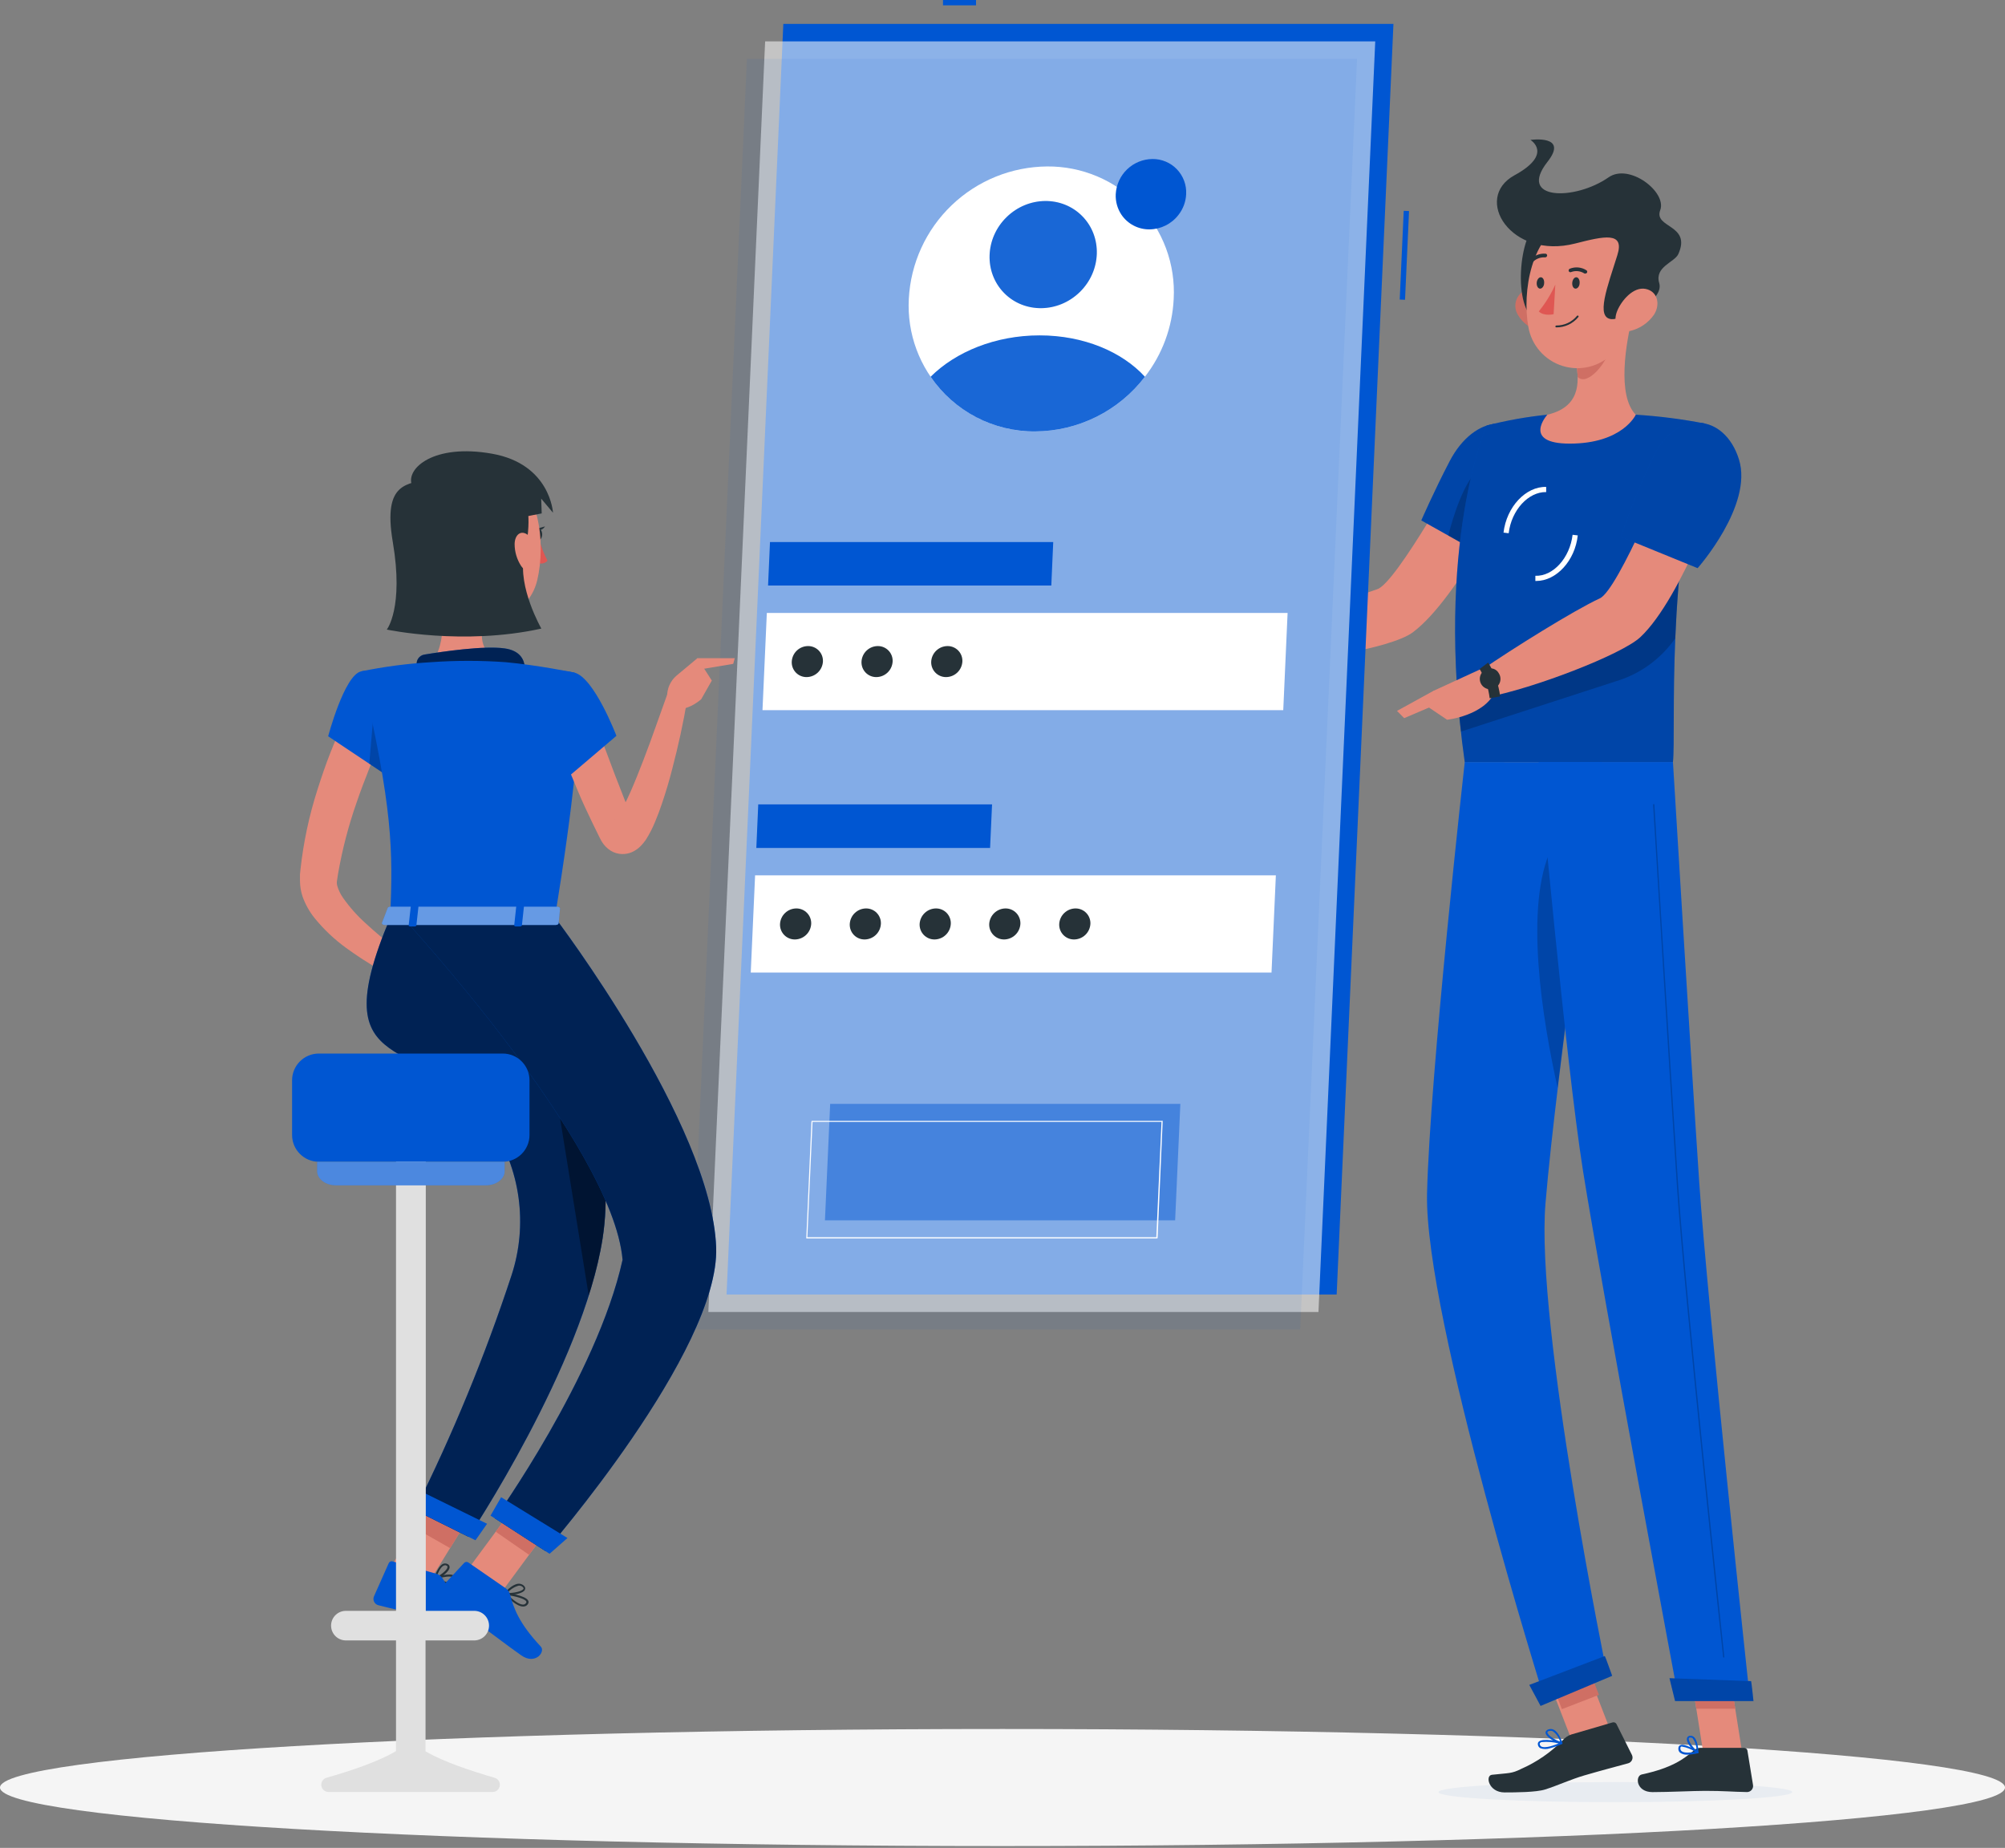 <svg width="599" height="552" viewBox="0 0 599 552" fill="none" xmlns="http://www.w3.org/2000/svg">
<rect x="0" y="0" width="599" height="552" fill="#808080" stroke="none"/>
<path d="M299.5 551.461C464.909 551.461 599 543.632 599 533.975C599 524.318 464.909 516.489 299.5 516.489C134.091 516.489 0 524.318 0 533.975C0 543.632 134.091 551.461 299.5 551.461Z" fill="#F5F5F5"/>
<path d="M452.811 143.44L437.487 137.261C437.487 137.261 417.267 174.133 411.475 176.002C403.597 178.535 387.285 185.579 377.615 186.815C376.302 188.359 374.155 193.163 374.356 194.909C387.347 199.249 415.893 193.488 422.01 188.946C435.927 178.643 452.811 143.44 452.811 143.44Z" fill="#E58A7B"/>
<path d="M457.522 135.055C460.38 145.605 444.902 166.829 444.902 166.829L424.62 155.46C424.62 155.46 428.42 146.733 433.054 137.851C440.484 123.5 454.263 123.022 457.522 135.055Z" fill="#0056D2"/>
<path opacity="0.2" d="M457.522 135.055C460.38 145.605 444.902 166.829 444.902 166.829L424.62 155.46C424.62 155.46 428.42 146.733 433.054 137.851C440.484 123.5 454.263 123.022 457.522 135.055Z" fill="black"/>
<path opacity="0.2" d="M432.668 159.999L440.654 164.479L442.06 139.965C437.41 143.533 434.135 154.284 432.668 159.999Z" fill="black"/>
<path d="M444.175 127.113C444.175 127.113 428.389 162.239 437.595 227.641H499.8C500.788 218.095 497.513 171.507 509.361 126.526C502.537 125.192 495.633 124.31 488.693 123.885C479.891 123.375 471.066 123.375 462.264 123.885C456.162 124.504 450.115 125.583 444.175 127.113Z" fill="#0056D2"/>
<path opacity="0.2" d="M444.175 127.113C444.175 127.113 428.389 162.239 437.595 227.641H499.8C500.788 218.095 497.513 171.507 509.361 126.526C502.537 125.192 495.633 124.31 488.693 123.885C479.891 123.375 471.066 123.375 462.264 123.885C456.162 124.504 450.115 125.583 444.175 127.113Z" fill="black"/>
<g style="mix-blend-mode:multiply">
<path d="M429.748 535.342C429.656 537.01 453.243 538.354 482.422 538.354C511.601 538.354 535.359 537.01 535.451 535.342C535.544 533.674 511.972 532.345 482.778 532.345C453.583 532.345 429.856 533.689 429.748 535.342Z" fill="#E8ECF1"/>
</g>
<path d="M471.27 491.509L460.237 495.78L469.741 520.331L480.774 516.06L471.27 491.509Z" fill="#E58A7B"/>
<path d="M520.468 523.464H508.837L504.573 496.54H516.205L520.468 523.464Z" fill="#E58A7B"/>
<path d="M508.033 522.12H521.101C521.328 522.121 521.547 522.202 521.72 522.349C521.892 522.496 522.007 522.7 522.044 522.924L523.727 533.258C523.763 533.517 523.742 533.781 523.667 534.031C523.591 534.282 523.462 534.513 523.289 534.71C523.117 534.906 522.903 535.063 522.664 535.169C522.425 535.276 522.166 535.33 521.905 535.328C517.348 535.25 515.154 534.972 509.408 534.972C505.871 534.972 498.595 535.343 493.683 535.343C488.771 535.343 488.447 530.524 490.47 530.076C499.553 528.114 503.075 525.442 506.103 522.846C506.636 522.378 507.323 522.119 508.033 522.12Z" fill="#263238"/>
<path d="M469.415 518.135L481.773 514.521C481.993 514.458 482.229 514.474 482.439 514.563C482.65 514.653 482.824 514.813 482.931 515.015L487.566 524.283C487.673 524.518 487.728 524.774 487.727 525.033C487.725 525.291 487.667 525.546 487.557 525.78C487.447 526.014 487.287 526.221 487.088 526.387C486.889 526.552 486.657 526.673 486.407 526.739C481.912 527.975 478.9 528.732 473.277 530.369C469.4 531.497 465.446 533.335 461.615 534.555C458.958 535.405 452.717 535.436 449.489 535.436C444.716 535.436 443.65 530.4 445.704 530.168C450.879 529.597 451.574 529.859 454.432 528.423C459.108 526.379 463.346 523.452 466.913 519.803C467.586 519.037 468.449 518.461 469.415 518.135Z" fill="#263238"/>
<path d="M379.561 186.751L366.771 181.391L361.504 195.571C366.746 196.37 372.079 196.37 377.322 195.571L379.561 186.751Z" fill="#E58A7B"/>
<path d="M357.256 181.023L356.916 190.445L361.504 195.543L366.771 181.363L357.256 181.023Z" fill="#E58A7B"/>
<path d="M472.784 493.595L461.717 497.868L466.618 510.564L477.685 506.291L472.784 493.595Z" fill="#CF6F64"/>
<path d="M516.205 496.54H504.573L506.782 510.427H518.414L516.205 496.54Z" fill="#CF6F64"/>
<path opacity="0.2" d="M435.618 209.954C435.85 212.75 436.112 215.608 436.452 218.543L482.7 203.528C489.923 201.388 496.2 196.849 500.495 190.661C500.681 186.537 500.912 182.196 501.268 177.67C501.422 175.477 501.607 173.222 501.808 170.935C502.009 168.649 502.287 166.116 502.58 163.675L435.618 209.954Z" fill="black"/>
<path d="M450.725 159.29L449.181 159.104C450.092 151.381 455.854 145.295 461.924 145.449V146.994C456.611 146.886 451.544 152.369 450.725 159.29Z" fill="white"/>
<path d="M458.958 173.546H458.695V172.001C464.009 172.202 468.998 166.657 469.817 159.752L471.362 159.937C470.543 167.491 464.967 173.546 458.958 173.546Z" fill="white"/>
<path d="M487.829 94.118C485.651 102.629 483.087 118.215 488.694 123.884C488.694 123.884 484.77 132.519 468.968 132.519C454.525 132.519 462.264 123.884 462.264 123.884C471.872 121.628 472.042 114.616 470.776 107.973L487.829 94.118Z" fill="#E58A7B"/>
<path d="M480.878 99.771L470.791 107.974C471.104 109.5 471.285 111.05 471.332 112.608C474.282 115.543 480.198 108.113 480.801 104.313C481.107 102.817 481.133 101.277 480.878 99.771Z" fill="#CF6F64"/>
<path d="M453.444 94.009C454.145 95.225 455.091 96.284 456.22 97.119C457.35 97.953 458.639 98.546 460.008 98.859C463.716 99.678 465.569 96.264 464.55 92.835C463.638 89.746 460.595 85.59 456.826 86.301C456.019 86.467 455.263 86.825 454.622 87.343C453.982 87.861 453.474 88.526 453.143 89.281C452.812 90.035 452.666 90.859 452.718 91.681C452.771 92.504 453.019 93.302 453.444 94.009Z" fill="#CF6F64"/>
<path d="M459.576 66.777C453.799 69.419 451.76 92.373 459.02 95.771C466.28 99.169 470.512 61.757 459.576 66.777Z" fill="#263238"/>
<path d="M489.589 81.312C488.199 92.835 488.044 99.617 481.866 105.517C479.951 107.476 477.533 108.866 474.877 109.537C472.222 110.207 469.433 110.13 466.818 109.315C464.204 108.5 461.865 106.978 460.061 104.918C458.257 102.858 457.057 100.339 456.595 97.639C454.725 87.29 457.305 70.19 468.859 65.603C471.287 64.532 473.957 64.13 476.592 64.438C479.228 64.747 481.732 65.755 483.847 67.357C485.962 68.96 487.609 71.099 488.619 73.552C489.629 76.006 489.964 78.685 489.589 81.312Z" fill="#E58A7B"/>
<path d="M470.605 72.739C479.162 70.561 485.449 69.078 483.194 76.199C480.213 85.715 476.629 94.921 481.433 95.338C484.368 95.601 497.343 90.102 495.691 84.525C494.254 79.675 500.325 78.347 501.406 75.89C505.407 66.993 493.961 68.167 496 62.761C498.039 57.354 486.731 48.642 480.553 52.983C470.497 59.996 453.243 59.887 462.31 48.349C468.813 40.115 457.212 41.799 457.212 41.799C457.212 41.799 464.225 45.954 452.424 52.38C439.943 59.239 451.389 77.667 470.605 72.739Z" fill="#263238"/>
<path d="M494.131 94.009C492.442 96.453 489.903 98.182 487.01 98.859C483.195 99.678 481.727 96.264 483.164 92.835C484.446 89.746 487.968 85.59 491.613 86.301C495.259 87.011 496.093 90.981 494.131 94.009Z" fill="#E58A7B"/>
<path d="M437.595 227.642C437.595 227.642 427.153 321.095 426.335 356.561C425.5 393.449 461.723 508.544 461.723 508.544L480.26 500.82C480.26 500.82 458.634 395.658 461.723 359.435C464.998 319.937 478.53 227.703 478.53 227.703L437.595 227.642Z" fill="#0056D2"/>
<path opacity="0.2" d="M463.546 253.299C455.22 270.569 460.827 304.722 465.338 324.958C467.052 310.669 469.091 295.161 471.022 280.81C470.837 258.752 469.122 241.714 463.546 253.299Z" fill="black"/>
<path d="M479.441 494.702C479.534 494.702 481.635 500.603 481.635 500.603L460.256 509.593L456.889 503.321L479.441 494.702Z" fill="#0056D2"/>
<path d="M459.669 227.642C459.669 227.642 467.655 316.523 472.938 349.811C478.746 386.281 501.515 507.74 501.515 507.74H522.816C522.816 507.74 510.057 389.232 507.647 353.117C505.021 313.943 499.8 227.642 499.8 227.642H459.669Z" fill="#0056D2"/>
<path d="M523.14 502.193C523.233 502.193 523.85 508.14 523.85 508.14H500.433L498.765 501.313L523.14 502.193Z" fill="#0056D2"/>
<path opacity="0.2" d="M514.984 495.152C514.935 495.152 514.889 495.135 514.852 495.104C514.815 495.073 514.79 495.03 514.783 494.982C514.659 493.901 503.151 386.854 500.989 354.415C498.641 319.227 493.914 241.174 493.868 240.386C493.866 240.36 493.869 240.335 493.877 240.31C493.886 240.286 493.899 240.264 493.916 240.245C493.934 240.226 493.955 240.211 493.979 240.201C494.002 240.19 494.028 240.185 494.053 240.185C494.104 240.185 494.153 240.204 494.19 240.238C494.227 240.273 494.25 240.32 494.254 240.371C494.254 241.158 499.027 319.15 501.375 354.4C503.538 386.838 515.046 493.808 515.154 494.966C515.158 494.992 515.157 495.018 515.151 495.043C515.144 495.068 515.133 495.092 515.117 495.112C515.101 495.133 515.081 495.149 515.058 495.162C515.035 495.174 515.01 495.181 514.984 495.183V495.152Z" fill="black"/>
<path d="M471.918 84.526C471.918 85.468 471.331 86.225 470.713 86.225C470.095 86.225 469.647 85.468 469.709 84.526C469.771 83.583 470.296 82.826 470.914 82.826C471.532 82.826 471.98 83.599 471.918 84.526Z" fill="#263238"/>
<path d="M461.321 84.526C461.321 85.468 460.719 86.225 460.116 86.225C459.514 86.225 459.051 85.468 459.097 84.526C459.143 83.583 459.699 82.826 460.317 82.826C460.935 82.826 461.383 83.599 461.321 84.526Z" fill="#263238"/>
<path d="M464.658 85.005C463.368 87.882 461.707 90.577 459.715 93.022C461.26 94.566 464.148 93.856 464.148 93.856L464.658 85.005Z" fill="#DF5753"/>
<path d="M464.936 97.795C464.9 97.795 464.865 97.788 464.832 97.774C464.799 97.76 464.769 97.739 464.745 97.713C464.72 97.687 464.701 97.656 464.689 97.622C464.676 97.588 464.671 97.553 464.673 97.517C464.677 97.442 464.71 97.371 464.765 97.319C464.819 97.268 464.892 97.239 464.967 97.239C466.148 97.247 467.316 96.99 468.386 96.488C469.455 95.985 470.398 95.25 471.146 94.335C471.199 94.288 471.268 94.263 471.339 94.263C471.41 94.263 471.478 94.288 471.532 94.335C471.582 94.387 471.61 94.456 471.61 94.528C471.61 94.6 471.582 94.669 471.532 94.721C470.732 95.693 469.724 96.474 468.582 97.006C467.441 97.538 466.195 97.808 464.936 97.795Z" fill="#263238"/>
<path d="M473.802 81.682C473.728 81.72 473.646 81.74 473.563 81.74C473.48 81.74 473.398 81.72 473.323 81.682C472.746 81.309 472.088 81.076 471.404 81.004C470.719 80.931 470.028 81.021 469.385 81.265C469.322 81.297 469.253 81.315 469.183 81.32C469.113 81.324 469.043 81.315 468.977 81.291C468.911 81.269 468.85 81.232 468.798 81.186C468.746 81.138 468.704 81.082 468.674 81.018C468.617 80.881 468.615 80.726 468.67 80.588C468.725 80.449 468.832 80.338 468.967 80.277C469.775 79.947 470.65 79.817 471.519 79.897C472.387 79.978 473.224 80.267 473.957 80.74C474.016 80.78 474.067 80.832 474.106 80.892C474.145 80.952 474.172 81.019 474.185 81.089C474.197 81.16 474.196 81.232 474.181 81.302C474.166 81.372 474.137 81.438 474.096 81.497C474.018 81.585 473.916 81.65 473.802 81.682Z" fill="#263238"/>
<path d="M457.228 78.593C457.146 78.573 457.071 78.53 457.012 78.47C456.96 78.419 456.92 78.359 456.892 78.293C456.864 78.227 456.85 78.155 456.85 78.083C456.85 78.011 456.864 77.94 456.892 77.874C456.92 77.808 456.96 77.748 457.012 77.697C457.604 77.033 458.341 76.515 459.167 76.183C459.992 75.85 460.883 75.713 461.769 75.782C461.841 75.793 461.909 75.818 461.969 75.857C462.03 75.895 462.083 75.945 462.123 76.005C462.164 76.064 462.192 76.131 462.205 76.202C462.219 76.272 462.218 76.345 462.202 76.415C462.169 76.558 462.085 76.684 461.965 76.77C461.846 76.855 461.699 76.894 461.553 76.879C460.851 76.834 460.149 76.951 459.498 77.218C458.848 77.486 458.267 77.898 457.8 78.423C457.729 78.501 457.639 78.559 457.538 78.589C457.437 78.619 457.33 78.62 457.228 78.593Z" fill="#263238"/>
<path d="M515.339 141.725L499.275 137.446C499.275 137.446 483.519 176.234 477.942 178.751C470.373 182.212 451.204 194.198 443.048 199.867C442.6 201.798 442.955 206.911 443.975 208.317C457.877 205.784 484.492 195.542 490.053 190.337C502.735 178.458 515.339 141.725 515.339 141.725Z" fill="#E58A7B"/>
<path d="M504.125 524.159C503.341 524.222 502.56 524.009 501.916 523.557C501.717 523.377 501.568 523.149 501.484 522.894C501.4 522.64 501.384 522.368 501.437 522.105C501.447 521.941 501.5 521.782 501.593 521.646C501.685 521.511 501.813 521.402 501.962 521.333C503.26 520.669 506.89 522.97 507.307 523.233C507.352 523.261 507.388 523.303 507.407 523.354C507.427 523.404 507.429 523.459 507.415 523.511C507.402 523.565 507.375 523.614 507.337 523.655C507.299 523.695 507.251 523.726 507.198 523.742C506.191 523.99 505.161 524.13 504.125 524.159ZM502.58 521.75C502.463 521.724 502.342 521.724 502.225 521.75C502.165 521.78 502.116 521.827 502.083 521.884C502.05 521.942 502.035 522.008 502.039 522.074C501.998 522.254 502.005 522.441 502.059 522.618C502.113 522.794 502.213 522.953 502.348 523.078C502.951 523.619 504.464 523.681 506.457 523.294C505.271 522.513 503.934 521.987 502.534 521.75H502.58Z" fill="#0056D2"/>
<path d="M507.121 523.744C507.081 523.757 507.038 523.757 506.998 523.744C505.839 523.095 503.661 520.546 503.986 519.249C504.034 519.043 504.15 518.859 504.316 518.728C504.481 518.596 504.686 518.524 504.897 518.523C505.104 518.495 505.315 518.512 505.515 518.574C505.715 518.635 505.899 518.739 506.056 518.878C507.338 519.975 507.415 523.342 507.415 523.512C507.422 523.563 507.413 523.615 507.388 523.659C507.362 523.704 507.323 523.739 507.276 523.759C507.224 523.77 507.17 523.764 507.121 523.744ZM505.052 519.032H504.943C504.588 519.032 504.542 519.233 504.526 519.31C504.341 520.067 505.716 521.998 506.859 522.909C506.854 521.605 506.449 520.333 505.7 519.264C505.521 519.108 505.289 519.025 505.052 519.032Z" fill="#0056D2"/>
<path d="M463.113 522.229C462.168 522.558 461.139 522.558 460.194 522.229C459.979 522.113 459.797 521.944 459.665 521.739C459.533 521.534 459.454 521.298 459.437 521.055C459.418 520.902 459.437 520.747 459.494 520.604C459.551 520.461 459.643 520.334 459.761 520.236C460.997 519.124 466.048 520.236 466.62 520.452C466.674 520.466 466.722 520.499 466.756 520.543C466.79 520.588 466.807 520.643 466.805 520.7C466.807 520.758 466.793 520.815 466.762 520.864C466.732 520.914 466.688 520.953 466.635 520.978C465.498 521.491 464.32 521.91 463.113 522.229ZM460.596 520.391C460.419 520.426 460.254 520.506 460.117 520.622C460.067 520.659 460.03 520.709 460.008 520.767C459.986 520.824 459.981 520.887 459.993 520.947C460.003 521.109 460.054 521.266 460.14 521.403C460.226 521.541 460.346 521.655 460.487 521.735C461.306 522.167 463.206 521.827 465.662 520.792C464.008 520.375 462.295 520.239 460.596 520.391Z" fill="#0056D2"/>
<path d="M466.589 520.978H466.465C464.92 520.699 461.831 518.923 461.738 517.595C461.738 517.286 461.877 516.853 462.619 516.606C462.869 516.517 463.135 516.479 463.401 516.495C463.666 516.511 463.925 516.58 464.163 516.699C465.832 517.517 466.712 520.483 466.759 520.622C466.769 520.669 466.768 520.718 466.754 520.764C466.741 520.81 466.716 520.851 466.681 520.885C466.658 520.923 466.626 520.954 466.589 520.978ZM462.928 517.069H462.773C462.294 517.239 462.294 517.44 462.294 517.502C462.294 518.305 464.534 519.773 466.094 520.267C465.735 519.026 464.974 517.94 463.932 517.178C463.622 517.02 463.264 516.981 462.928 517.069Z" fill="#0056D2"/>
<path d="M444.361 198.957L428.25 206.371L426.381 211.005L432.328 215.006C432.328 215.006 443.45 213.801 446.616 206.649L444.361 198.957Z" fill="#E58A7B"/>
<path d="M445.041 208.58C444.681 205.484 443.659 202.502 442.044 199.837L444.593 197.921C446.51 200.992 447.733 204.446 448.176 208.039L445.041 208.58Z" fill="#263238"/>
<path d="M447.79 201.151C448.131 201.687 448.298 202.315 448.269 202.949C448.241 203.583 448.017 204.193 447.63 204.695C447.242 205.198 446.709 205.569 446.103 205.758C445.497 205.947 444.847 205.945 444.242 205.752C443.638 205.558 443.107 205.183 442.723 204.678C442.339 204.172 442.12 203.561 442.096 202.927C442.072 202.292 442.244 201.666 442.588 201.133C442.933 200.599 443.433 200.185 444.021 199.946C444.681 199.61 445.448 199.548 446.153 199.773C446.859 199.999 447.447 200.494 447.79 201.151Z" fill="#263238"/>
<path d="M417.359 212.363L419.507 214.526L433.965 208.347L428.249 206.37L417.359 212.363Z" fill="#E58A7B"/>
<path opacity="0.2" d="M479.441 494.702C479.534 494.702 481.635 500.603 481.635 500.603L460.256 509.593L456.889 503.321L479.441 494.702Z" fill="black"/>
<path opacity="0.2" d="M523.14 502.193C523.233 502.193 523.85 508.14 523.85 508.14H500.433L498.765 501.313L523.14 502.193Z" fill="black"/>
<path d="M519.526 137.276C523.774 150.978 507.168 169.715 507.168 169.715L484.229 160.354C486.948 152.435 490.083 144.664 493.621 137.076C500.665 121.891 515.231 123.451 519.526 137.276Z" fill="#0056D2"/>
<path opacity="0.2" d="M519.526 137.276C523.774 150.978 507.168 169.715 507.168 169.715L484.229 160.354C486.948 152.435 490.083 144.664 493.621 137.076C500.665 121.891 515.231 123.451 519.526 137.276Z" fill="black"/>
<path d="M291.591 -0H281.721V1.591H291.591V-0Z" fill="#0056D2"/>
<path d="M419.365 62.973L418.171 89.484L419.76 89.555L420.955 63.044L419.365 62.973Z" fill="#0056D2"/>
<path d="M416.295 7.136H234.021L217.061 386.697H399.334L416.295 7.136Z" fill="#0056D2"/>
<path opacity="0.56" d="M410.857 12.358H228.584L211.623 391.92H393.896L410.857 12.358Z" fill="#FAFAFA"/>
<path opacity="0.07" d="M405.42 17.564H223.146L206.17 397.125H388.443L405.42 17.564Z" fill="#0056D2"/>
<path d="M384.674 183.106H229.092L227.795 212.146H383.376L384.674 183.106Z" fill="white"/>
<path d="M314.655 161.914H230.036L229.465 174.905H314.083L314.655 161.914Z" fill="#0056D2"/>
<path d="M381.168 261.486H225.587L224.289 290.526H379.87L381.168 261.486Z" fill="white"/>
<path opacity="0.47" d="M352.637 329.746H248.015L246.455 364.547H351.077L352.637 329.746Z" fill="#0056D2"/>
<path d="M345.64 369.953H241.018C240.972 369.965 240.924 369.965 240.879 369.953C240.863 369.908 240.863 369.859 240.879 369.814L242.423 334.997C242.423 334.973 242.428 334.95 242.438 334.928C242.447 334.906 242.461 334.887 242.478 334.871C242.496 334.855 242.517 334.843 242.539 334.835C242.561 334.828 242.585 334.825 242.609 334.827H347.231C347.25 334.818 347.271 334.813 347.292 334.813C347.314 334.813 347.335 334.818 347.354 334.827C347.365 334.846 347.371 334.867 347.371 334.889C347.371 334.911 347.365 334.932 347.354 334.951L345.84 369.845C345.822 369.881 345.793 369.911 345.757 369.931C345.721 369.95 345.68 369.958 345.64 369.953ZM241.203 369.583H345.454L346.999 335.136H242.748L241.203 369.583Z" fill="white"/>
<path d="M296.379 240.292H226.529L225.957 253.298H295.792L296.379 240.292Z" fill="#0056D2"/>
<path d="M350.644 89.299C350.245 97.751 347.239 105.872 342.04 112.547C338.192 117.589 333.239 121.682 327.562 124.512C321.885 127.343 315.636 128.835 309.293 128.874C304.167 128.913 299.088 127.903 294.367 125.904C289.647 123.906 285.386 120.962 281.846 117.255C278.306 113.547 275.563 109.154 273.785 104.346C272.008 99.539 271.233 94.418 271.51 89.299C272.053 78.678 276.633 68.665 284.314 61.309C291.995 53.953 302.195 49.809 312.83 49.724C317.96 49.676 323.045 50.681 327.771 52.676C332.497 54.671 336.764 57.614 340.308 61.323C343.852 65.031 346.597 69.428 348.375 74.24C350.153 79.052 350.925 84.177 350.644 89.299Z" fill="white"/>
<path d="M354.368 58.003C354.267 60.25 353.468 62.41 352.082 64.181C351.056 65.521 349.738 66.608 348.228 67.36C346.719 68.112 345.057 68.51 343.37 68.522C341.736 68.532 340.124 68.142 338.675 67.385C337.226 66.628 335.985 65.528 335.06 64.181C333.834 62.361 333.227 60.195 333.329 58.003C333.479 55.183 334.698 52.526 336.739 50.574C338.78 48.622 341.488 47.522 344.312 47.499C345.675 47.486 347.025 47.753 348.28 48.282C349.536 48.812 350.669 49.592 351.611 50.577C352.553 51.561 353.284 52.727 353.758 54.004C354.232 55.282 354.44 56.642 354.368 58.003Z" fill="#0056D2"/>
<path d="M245.854 197.628C245.78 198.872 245.236 200.043 244.333 200.903C243.43 201.763 242.235 202.248 240.988 202.262C240.386 202.269 239.789 202.153 239.234 201.92C238.678 201.687 238.177 201.343 237.76 200.909C237.343 200.474 237.019 199.959 236.809 199.395C236.6 198.83 236.508 198.229 236.539 197.628C236.606 196.38 237.147 195.206 238.052 194.344C238.956 193.483 240.156 193 241.405 192.994C242.006 192.989 242.603 193.107 243.157 193.34C243.711 193.574 244.212 193.918 244.628 194.352C245.045 194.786 245.368 195.3 245.579 195.863C245.79 196.427 245.883 197.027 245.854 197.628Z" fill="#263238"/>
<path d="M266.676 197.628C266.606 198.874 266.063 200.046 265.16 200.907C264.256 201.768 263.058 202.252 261.81 202.262C261.21 202.267 260.614 202.149 260.061 201.915C259.507 201.682 259.008 201.337 258.592 200.903C258.177 200.469 257.855 199.954 257.646 199.391C257.437 198.828 257.346 198.228 257.377 197.628C257.444 196.383 257.983 195.211 258.884 194.35C259.785 193.489 260.981 193.004 262.228 192.994C262.83 192.987 263.427 193.103 263.982 193.336C264.537 193.569 265.039 193.913 265.456 194.347C265.873 194.781 266.196 195.297 266.406 195.861C266.616 196.425 266.708 197.027 266.676 197.628Z" fill="#263238"/>
<path d="M287.513 197.628C287.443 198.874 286.9 200.046 285.997 200.907C285.093 201.768 283.895 202.252 282.647 202.262C282.046 202.267 281.45 202.149 280.896 201.915C280.341 201.682 279.841 201.338 279.424 200.904C279.008 200.47 278.684 199.956 278.473 199.392C278.263 198.829 278.169 198.229 278.199 197.628C278.269 196.382 278.811 195.209 279.715 194.349C280.619 193.488 281.816 193.004 283.064 192.994C283.666 192.987 284.264 193.103 284.819 193.336C285.374 193.569 285.876 193.913 286.293 194.347C286.71 194.781 287.033 195.297 287.243 195.861C287.453 196.425 287.545 197.027 287.513 197.628Z" fill="#263238"/>
<path d="M242.347 276.004C242.273 277.249 241.73 278.419 240.827 279.279C239.924 280.139 238.728 280.624 237.481 280.638C236.88 280.643 236.284 280.525 235.73 280.291C235.175 280.058 234.675 279.714 234.258 279.28C233.842 278.846 233.518 278.332 233.307 277.768C233.097 277.205 233.003 276.605 233.033 276.004C233.103 274.758 233.645 273.585 234.549 272.725C235.453 271.864 236.65 271.38 237.898 271.37C238.5 271.365 239.096 271.483 239.65 271.716C240.204 271.95 240.705 272.294 241.122 272.728C241.538 273.162 241.862 273.676 242.072 274.239C242.283 274.803 242.377 275.403 242.347 276.004Z" fill="#263238"/>
<path d="M263.168 276.004C263.098 277.247 262.558 278.417 261.657 279.278C260.757 280.138 259.563 280.624 258.318 280.638C257.716 280.645 257.119 280.529 256.564 280.296C256.008 280.063 255.507 279.719 255.09 279.285C254.673 278.85 254.349 278.335 254.14 277.771C253.93 277.206 253.838 276.605 253.869 276.004C253.94 274.758 254.482 273.585 255.386 272.725C256.29 271.864 257.487 271.38 258.735 271.37C259.336 271.365 259.931 271.483 260.485 271.716C261.038 271.95 261.538 272.295 261.953 272.729C262.369 273.163 262.691 273.677 262.9 274.241C263.109 274.804 263.2 275.404 263.168 276.004Z" fill="#263238"/>
<path d="M284.053 276.004C283.983 277.25 283.441 278.422 282.537 279.283C281.633 280.144 280.436 280.628 279.188 280.638C278.587 280.641 277.992 280.521 277.439 280.287C276.885 280.053 276.386 279.708 275.97 279.275C275.553 278.842 275.23 278.328 275.018 277.766C274.807 277.204 274.712 276.604 274.739 276.004C274.813 274.759 275.356 273.589 276.259 272.729C277.162 271.869 278.358 271.383 279.605 271.37C280.207 271.363 280.804 271.479 281.359 271.712C281.914 271.945 282.416 272.289 282.833 272.723C283.25 273.158 283.573 273.673 283.783 274.237C283.993 274.801 284.085 275.403 284.053 276.004Z" fill="#263238"/>
<path d="M304.844 276.004C304.77 277.249 304.227 278.419 303.324 279.279C302.421 280.139 301.226 280.624 299.979 280.638C299.378 280.641 298.783 280.521 298.23 280.287C297.676 280.053 297.177 279.708 296.761 279.275C296.345 278.841 296.021 278.328 295.809 277.766C295.598 277.203 295.503 276.604 295.53 276.004C295.604 274.759 296.148 273.589 297.05 272.729C297.953 271.869 299.149 271.383 300.396 271.37C300.997 271.365 301.593 271.483 302.147 271.716C302.702 271.95 303.202 272.294 303.619 272.728C304.035 273.162 304.359 273.676 304.57 274.239C304.78 274.803 304.874 275.403 304.844 276.004Z" fill="#263238"/>
<path d="M325.76 276.004C325.686 277.249 325.143 278.419 324.24 279.279C323.337 280.139 322.141 280.624 320.894 280.638C320.292 280.645 319.695 280.529 319.14 280.296C318.585 280.063 318.083 279.719 317.666 279.285C317.249 278.85 316.926 278.335 316.716 277.771C316.506 277.206 316.414 276.605 316.446 276.004C316.516 274.758 317.058 273.585 317.962 272.725C318.866 271.864 320.063 271.38 321.311 271.37C321.913 271.365 322.509 271.483 323.063 271.716C323.617 271.95 324.118 272.294 324.535 272.728C324.951 273.162 325.275 273.676 325.485 274.239C325.696 274.803 325.79 275.403 325.76 276.004Z" fill="#263238"/>
<path d="M322.599 87.237C329.064 80.915 329.407 70.78 323.365 64.602C317.323 58.423 307.184 58.54 300.718 64.862C294.253 71.185 293.91 81.319 299.952 87.498C305.994 93.676 316.134 93.56 322.599 87.237Z" fill="#0056D2"/>
<path d="M342.041 112.546C338.193 117.589 333.24 121.682 327.563 124.512C321.886 127.342 315.637 128.835 309.294 128.874C303.143 128.926 297.074 127.464 291.621 124.617C286.169 121.769 281.501 117.624 278.029 112.546C285.536 105.07 297.415 100.189 310.576 100.189C323.737 100.189 335.198 105.07 342.041 112.546Z" fill="#0056D2"/>
<path opacity="0.1" d="M322.599 87.237C329.064 80.915 329.407 70.78 323.365 64.602C317.323 58.423 307.184 58.54 300.718 64.862C294.253 71.185 293.91 81.319 299.952 87.498C305.994 93.676 316.134 93.56 322.599 87.237Z" fill="white"/>
<path opacity="0.1" d="M342.041 112.546C338.193 117.589 333.24 121.682 327.563 124.512C321.886 127.342 315.637 128.835 309.294 128.874C303.143 128.926 297.074 127.464 291.621 124.617C286.169 121.769 281.501 117.624 278.029 112.546C285.536 105.07 297.415 100.189 310.576 100.189C323.737 100.189 335.198 105.07 342.041 112.546Z" fill="white"/>
<path d="M114.771 219.145C113.303 222.358 111.758 225.896 110.415 229.325C109.071 232.754 107.696 236.291 106.507 239.813C104.078 246.754 102.228 253.884 100.977 261.13L100.637 263.401C100.604 263.79 100.641 264.182 100.745 264.559C101.109 265.839 101.684 267.05 102.444 268.143C104.428 270.971 106.729 273.562 109.302 275.866C112.016 278.39 114.862 280.767 117.829 282.987C120.795 285.273 123.915 287.498 126.989 289.599L124.101 295.02C116.76 291.822 109.793 287.829 103.324 283.111C99.873 280.594 96.758 277.645 94.056 274.337C92.455 272.368 91.206 270.136 90.365 267.741C89.876 266.245 89.625 264.681 89.623 263.107C89.623 262.736 89.623 262.196 89.623 261.933V261.176L89.778 259.632C90.663 251.584 92.355 243.645 94.829 235.936C96.034 232.136 97.316 228.352 98.783 224.66C100.251 220.968 101.764 217.353 103.633 213.6L114.771 219.145Z" fill="#E58A7B"/>
<path d="M124.811 288.642L135.732 283.112L132.905 295.099C132.905 295.099 125.413 297.199 121.938 293.554L124.811 288.642Z" fill="#E58A7B"/>
<path d="M145.727 285.074L142.823 294.99L132.906 295.099L135.733 283.112L145.727 285.074Z" fill="#E58A7B"/>
<path d="M161.142 161.312C161.726 163.453 162.539 165.525 163.567 167.491C163.267 167.832 162.88 168.085 162.448 168.223C162.016 168.362 161.554 168.381 161.111 168.279L161.142 161.312Z" fill="#DF5753"/>
<path d="M160.819 161.405C161.459 161.405 161.977 160.609 161.977 159.628C161.977 158.647 161.459 157.852 160.819 157.852C160.179 157.852 159.66 158.647 159.66 159.628C159.66 160.609 160.179 161.405 160.819 161.405Z" fill="#263238"/>
<path d="M160.479 157.914L162.826 157.25C162.826 157.25 161.683 159.073 160.479 157.914Z" fill="#263238"/>
<path d="M130.974 172.65C132.38 179.833 133.786 193.009 128.75 197.813C128.75 197.813 130.727 205.104 144.089 205.104C158.779 205.104 151.102 197.813 151.102 197.813C143.085 195.897 143.286 189.95 144.691 184.359L130.974 172.65Z" fill="#E58A7B"/>
<path d="M127.066 156.275C127.808 168.277 127.869 173.374 133.925 179.538C143.054 188.806 157.636 185.284 160.493 173.359C163.073 162.546 161.436 144.751 149.68 139.978C147.1 138.915 144.291 138.528 141.52 138.853C138.748 139.179 136.105 140.206 133.841 141.837C131.577 143.469 129.767 145.651 128.581 148.177C127.396 150.704 126.874 153.491 127.066 156.275Z" fill="#E58A7B"/>
<path d="M128.256 142.775C122.232 144.968 114.199 143.331 117.35 161.913C120.687 181.593 115.559 188.065 115.559 188.065C115.559 188.065 138.405 192.931 161.729 187.771C161.729 187.771 154.608 175.321 156.601 166.146C159.15 154.561 157.142 150.282 157.142 150.282C157.142 150.282 136.721 139.685 128.256 142.775Z" fill="#263238"/>
<path d="M153.744 162.532C153.75 164.814 154.404 167.047 155.629 168.973C157.266 171.475 159.197 170.518 159.676 167.861C160.108 165.528 159.784 161.404 157.699 159.797C155.613 158.191 153.775 159.767 153.744 162.532Z" fill="#E58A7B"/>
<path d="M123.018 144.799C121.288 139.934 129.537 132.442 146.992 135.531C164.447 138.621 165.204 153.156 165.204 153.156L161.682 148.955L161.837 153.372L143.903 156.817L123.018 144.799Z" fill="#263238"/>
<path d="M124.501 198.633C124.398 197.927 124.575 197.21 124.993 196.633C125.412 196.056 126.039 195.665 126.741 195.543C132.178 194.647 144.536 192.825 150.746 193.69C155.38 194.339 156.585 197.026 156.785 199.235C156.817 199.622 156.765 200.011 156.634 200.376C156.502 200.741 156.294 201.074 156.024 201.352C155.753 201.63 155.426 201.847 155.064 201.988C154.703 202.129 154.315 202.191 153.928 202.17L127.081 200.965C126.448 200.933 125.846 200.684 125.376 200.259C124.906 199.834 124.597 199.259 124.501 198.633Z" fill="#0056D2"/>
<path opacity="0.6" d="M124.501 198.633C124.398 197.927 124.575 197.21 124.993 196.633C125.412 196.056 126.039 195.665 126.741 195.543C132.178 194.647 144.536 192.825 150.746 193.69C155.38 194.339 156.585 197.026 156.785 199.235C156.817 199.622 156.765 200.011 156.634 200.376C156.502 200.741 156.294 201.074 156.024 201.352C155.753 201.63 155.426 201.847 155.064 201.988C154.703 202.129 154.315 202.191 153.928 202.17L127.081 200.965C126.448 200.933 125.846 200.684 125.376 200.259C124.906 199.834 124.597 199.259 124.501 198.633Z" fill="black"/>
<path d="M140.025 468.491L149.989 475.411L166.656 452.812L156.693 445.907L140.025 468.491Z" fill="#E58A7B"/>
<path d="M116.795 468.042L127.314 474.036L142.066 450.139L131.547 444.146L116.795 468.042Z" fill="#E58A7B"/>
<path d="M166.642 452.812L158.053 464.459L148.09 457.554L156.678 445.907L166.642 452.812Z" fill="#CF6F64"/>
<path d="M131.532 444.146L142.066 450.155L134.466 462.466L123.932 456.457L131.532 444.146Z" fill="#CF6F64"/>
<path d="M148.429 274.072C148.429 274.072 187.324 323.085 180.018 369.966C174.133 407.827 139.995 459.095 139.995 459.095L123.946 451.124C135.258 428.456 144.912 404.998 152.831 380.934C155.273 373.462 155.986 365.534 154.916 357.747C153.845 349.96 151.02 342.518 146.653 335.983C126.942 307.205 95.369 324.336 116.608 274.072H148.429Z" fill="#0056D2"/>
<path opacity="0.6" d="M148.429 274.072C148.429 274.072 187.324 323.085 180.018 369.966C174.133 407.827 139.995 459.095 139.995 459.095L123.946 451.124C135.258 428.456 144.912 404.998 152.831 380.934C155.273 373.462 155.986 365.534 154.916 357.747C153.845 349.96 151.02 342.518 146.653 335.983C126.942 307.205 95.369 324.336 116.608 274.072H148.429Z" fill="black"/>
<path opacity="0.4" d="M167.507 305.555L161.854 299.932C161.854 300.38 172.805 367.992 175.879 386.991C177.693 381.441 179.082 375.761 180.035 370C183.649 346.999 176.096 323.504 167.507 305.555Z" fill="black"/>
<path d="M165.792 274.072C165.792 274.072 212.627 335.674 213.956 372.608C215.052 403.501 162.981 463.358 162.981 463.358L147.843 453.565C147.843 453.565 178.32 411.055 185.997 376.33C183.031 341.915 120.316 274.072 120.316 274.072H165.792Z" fill="#0056D2"/>
<path opacity="0.6" d="M165.792 274.072C165.792 274.072 212.627 335.674 213.956 372.608C215.052 403.501 162.981 463.358 162.981 463.358L147.843 453.565C147.843 453.565 178.32 411.055 185.997 376.33C183.031 341.915 120.316 274.072 120.316 274.072H165.792Z" fill="black"/>
<path d="M107.85 200.563C102.845 201.752 98.041 219.948 98.041 219.948L117.612 233.017C117.612 233.017 124.131 218.62 121.845 212.318C119.481 205.753 114.137 199.064 107.85 200.563Z" fill="#0056D2"/>
<path opacity="0.2" d="M111.682 212.287L110.322 228.151L117.598 233.032C119.607 228.509 121.094 223.773 122.031 218.913L111.682 212.287Z" fill="black"/>
<path d="M171.584 200.918C171.584 200.918 177.361 202.941 165.791 274.059H116.577C117.411 253.978 117.427 241.62 107.85 200.562C114.741 199.142 121.725 198.223 128.749 197.813C136.19 197.279 143.66 197.279 151.101 197.813C160.709 198.693 171.584 200.918 171.584 200.918Z" fill="#0056D2"/>
<path d="M176.59 212.288C177.702 215.377 178.876 218.698 180.112 221.896C181.347 225.093 182.521 228.383 183.772 231.627L187.557 241.328L188.515 243.753L189.009 244.958L189.241 245.56C189.241 245.668 189.241 245.668 189.241 245.653C188.958 245.255 188.588 244.927 188.159 244.695C187.548 244.336 186.859 244.129 186.151 244.093C185.563 244.075 184.978 244.185 184.437 244.417C183.726 244.742 183.726 244.881 183.742 244.865C183.87 244.762 183.984 244.643 184.081 244.51C184.936 243.387 185.676 242.181 186.29 240.911C187.016 239.49 187.711 237.976 188.406 236.447C189.766 233.357 191.017 230.16 192.268 226.931C193.519 223.703 194.709 220.444 195.867 217.153L199.389 207.298L205.336 208.843C204.162 215.887 202.649 222.745 200.826 229.727C199.945 233.203 198.91 236.647 197.736 240.123C197.149 241.869 196.501 243.599 195.759 245.375C194.986 247.303 194.035 249.154 192.917 250.905C192.506 251.494 192.052 252.052 191.558 252.573C190.769 253.425 189.811 254.104 188.746 254.566C187.801 254.972 186.777 255.162 185.75 255.122C184.598 255.079 183.477 254.744 182.49 254.149C181.327 253.423 180.361 252.42 179.679 251.229C179.447 250.828 179.246 250.426 179.107 250.133L178.814 249.546L178.227 248.341L177.053 245.946C175.508 242.734 173.964 239.49 172.62 236.23C171.276 232.971 169.855 229.665 168.526 226.344C167.198 223.023 166.008 219.702 164.881 216.119L176.59 212.288Z" fill="#E58A7B"/>
<path d="M171.584 200.919C177.5 202.325 184.158 219.811 184.158 219.811L166.564 234.779C166.564 234.779 155.179 215.717 157.481 209.43C159.875 202.881 163.861 199.081 171.584 200.919Z" fill="#0056D2"/>
<path d="M202.184 201.768L208.363 196.609L212.657 203.297L209.49 208.873C209.49 208.873 204.455 213.508 200.006 211.144C199.3 209.557 199.13 207.783 199.524 206.091C199.917 204.399 200.851 202.881 202.184 201.768Z" fill="#E58A7B"/>
<path d="M219.515 196.624L219.052 198.308L209.274 199.945L208.316 196.609L219.515 196.624Z" fill="#E58A7B"/>
<path d="M164.185 464.15L146.545 452.75L149.712 447.251L169.53 459.439L164.185 464.15Z" fill="#0056D2"/>
<path d="M134.218 473.232C132.671 473.043 131.184 472.516 129.862 471.688C129.808 471.669 129.761 471.633 129.727 471.586C129.694 471.539 129.676 471.483 129.676 471.425C129.676 471.367 129.694 471.311 129.727 471.264C129.761 471.217 129.808 471.181 129.862 471.162C130.341 471.008 134.497 469.726 135.701 470.714C135.837 470.827 135.94 470.974 135.999 471.139C136.059 471.305 136.074 471.484 136.041 471.657C136.02 471.935 135.928 472.203 135.774 472.435C135.619 472.668 135.408 472.857 135.161 472.985C134.871 473.143 134.548 473.228 134.218 473.232ZM130.743 471.533C132.674 472.522 134.218 472.877 134.96 472.506C135.121 472.417 135.257 472.287 135.355 472.131C135.452 471.974 135.507 471.795 135.516 471.61C135.516 471.363 135.516 471.255 135.377 471.193C134.728 470.668 132.411 471.07 130.712 471.533H130.743Z" fill="#263238"/>
<path d="M129.97 471.794C129.889 471.793 129.811 471.76 129.754 471.702C129.731 471.659 129.719 471.611 129.719 471.563C129.719 471.514 129.731 471.466 129.754 471.424C129.754 471.285 130.758 467.933 132.333 467.176C132.535 467.084 132.753 467.037 132.974 467.037C133.196 467.037 133.414 467.084 133.616 467.176C133.832 467.244 134.02 467.383 134.149 467.571C134.278 467.759 134.34 467.984 134.326 468.211C134.218 469.601 131.391 471.516 130.094 471.841L129.97 471.794ZM132.967 467.577C132.816 467.582 132.669 467.619 132.534 467.686C131.577 468.149 130.789 469.956 130.403 471.053C131.762 470.481 133.631 468.968 133.693 468.118C133.693 467.979 133.693 467.809 133.337 467.655C133.222 467.593 133.096 467.551 132.967 467.531V467.577Z" fill="#263238"/>
<path d="M156.26 479.905C154.515 479.905 152.09 477.665 150.761 476.291C150.727 476.243 150.709 476.187 150.709 476.128C150.709 476.07 150.727 476.014 150.761 475.966C150.792 475.917 150.835 475.876 150.887 475.849C150.938 475.822 150.996 475.809 151.055 475.812C151.673 475.812 157.033 476.615 157.79 478.129C157.87 478.265 157.912 478.419 157.912 478.577C157.912 478.734 157.87 478.889 157.79 479.025C157.676 479.261 157.504 479.464 157.291 479.615C157.078 479.766 156.829 479.861 156.569 479.89L156.26 479.905ZM151.781 476.507C153.727 478.391 155.442 479.442 156.415 479.318C156.585 479.296 156.748 479.232 156.888 479.133C157.028 479.033 157.141 478.9 157.218 478.747C157.253 478.694 157.271 478.632 157.271 478.569C157.271 478.506 157.253 478.444 157.218 478.391C156.816 477.557 153.959 476.847 151.781 476.507Z" fill="#263238"/>
<path d="M151.952 476.43C151.606 476.44 151.259 476.414 150.917 476.353C150.87 476.346 150.825 476.326 150.787 476.296C150.749 476.267 150.719 476.228 150.701 476.183C150.678 476.137 150.666 476.087 150.666 476.036C150.666 475.985 150.678 475.935 150.701 475.889C150.794 475.781 152.879 473.263 154.856 473.093C155.416 473.05 155.971 473.227 156.401 473.588C157.003 474.113 156.973 474.576 156.818 474.87C156.432 475.92 153.76 476.43 151.952 476.43ZM151.551 475.859C153.281 475.951 156.046 475.38 156.401 474.623C156.401 474.623 156.525 474.376 156.123 474.036C155.963 473.897 155.776 473.792 155.575 473.728C155.373 473.665 155.16 473.643 154.949 473.665C153.617 474.037 152.431 474.808 151.551 475.874V475.859Z" fill="#263238"/>
<path d="M130.388 470.128L117.289 466.42C117.063 466.352 116.82 466.369 116.606 466.469C116.392 466.569 116.223 466.744 116.13 466.961L111.712 476.893C111.609 477.148 111.56 477.421 111.57 477.696C111.579 477.97 111.647 478.24 111.768 478.486C111.889 478.733 112.061 478.951 112.272 479.126C112.484 479.302 112.73 479.43 112.995 479.504C117.629 480.709 119.853 481.049 125.615 482.701C129.167 483.69 134.234 485.528 139.131 486.918C144.027 488.309 145.665 483.535 143.765 482.516C135.176 477.975 134.497 474.793 132.149 471.394C131.728 470.779 131.105 470.331 130.388 470.128Z" fill="#0056D2"/>
<path d="M151.117 474.483L139.934 466.76C139.744 466.622 139.51 466.558 139.277 466.581C139.044 466.603 138.827 466.711 138.667 466.883L131.253 474.854C131.072 475.06 130.937 475.302 130.857 475.564C130.777 475.826 130.754 476.102 130.789 476.374C130.824 476.646 130.917 476.907 131.061 477.14C131.205 477.374 131.396 477.574 131.623 477.727C135.562 480.368 137.601 481.434 142.529 484.848C145.618 486.949 151.596 491.614 155.767 494.518C159.938 497.422 163.042 493.437 161.559 491.861C154.917 484.771 153.465 480.322 152.369 476.29C152.178 475.559 151.735 474.919 151.117 474.483Z" fill="#0056D2"/>
<path d="M142.051 460.116L121.893 450.091L123.978 444.622L145.511 455.188L142.051 460.116Z" fill="#0056D2"/>
<path d="M115.836 271.171L114.137 275.62C113.967 275.96 114.369 276.315 114.94 276.315H166.039C166.487 276.315 166.857 276.099 166.888 275.821L167.321 271.403C167.321 271.11 166.965 270.847 166.487 270.847H116.639C116.489 270.833 116.338 270.855 116.198 270.911C116.059 270.968 115.934 271.057 115.836 271.171Z" fill="#0056D2"/>
<path opacity="0.4" d="M115.836 271.171L114.137 275.62C113.967 275.96 114.369 276.315 114.94 276.315H166.039C166.487 276.315 166.857 276.099 166.888 275.821L167.321 271.403C167.321 271.11 166.965 270.847 166.487 270.847H116.639C116.489 270.833 116.338 270.855 116.198 270.911C116.059 270.968 115.934 271.057 115.836 271.171Z" fill="white"/>
<path d="M123.884 276.748H122.541C122.278 276.748 122.077 276.609 122.093 276.439L122.726 270.708C122.726 270.553 122.973 270.414 123.236 270.414H124.58C124.842 270.414 125.043 270.553 125.028 270.708L124.394 276.439C124.379 276.609 124.147 276.748 123.884 276.748Z" fill="#0056D2"/>
<path d="M155.396 276.748H154.068C153.805 276.748 153.605 276.609 153.62 276.439L154.238 270.708C154.238 270.553 154.5 270.414 154.763 270.414H156.091C156.354 270.414 156.57 270.553 156.539 270.708L155.922 276.439C155.844 276.609 155.674 276.748 155.396 276.748Z" fill="#0056D2"/>
<g style="mix-blend-mode:multiply">
<path d="M122.71 538.341C145.565 538.341 164.093 536.999 164.093 535.344C164.093 533.689 145.565 532.348 122.71 532.348C99.856 532.348 81.328 533.689 81.328 535.344C81.328 536.999 99.856 538.341 122.71 538.341Z" fill="#F5F5F5"/>
</g>
<path d="M147.92 531.111C140.599 528.979 132.473 526.245 127.561 523.387C127.422 523.294 127.268 523.248 127.129 523.171V490.022H141.942C143.067 489.955 144.124 489.462 144.896 488.642C145.669 487.822 146.099 486.738 146.099 485.612C146.099 484.485 145.669 483.401 144.896 482.582C144.124 481.762 143.067 481.268 141.942 481.202H127.206V330.1H118.309V481.202H103.588C102.987 481.166 102.385 481.254 101.819 481.459C101.253 481.665 100.735 481.984 100.297 482.397C99.858 482.81 99.509 483.308 99.271 483.861C99.032 484.414 98.909 485.01 98.909 485.612C98.909 486.214 99.032 486.81 99.271 487.362C99.509 487.915 99.858 488.414 100.297 488.827C100.735 489.24 101.253 489.559 101.819 489.764C102.385 489.97 102.987 490.057 103.588 490.022H118.309V523.124C118.17 523.124 118.031 523.248 117.892 523.341C112.902 526.245 104.839 528.979 97.517 531.064C97.022 531.214 96.598 531.535 96.32 531.971C96.042 532.407 95.929 532.927 96.002 533.439C96.075 533.951 96.328 534.419 96.717 534.76C97.105 535.101 97.603 535.291 98.12 535.297H147.318C147.812 535.263 148.279 535.061 148.642 534.724C149.005 534.388 149.241 533.937 149.311 533.447C149.382 532.957 149.282 532.458 149.029 532.033C148.776 531.608 148.385 531.282 147.92 531.111Z" fill="#E0E0E0"/>
<path d="M150.19 314.715H95.261C90.842 314.715 87.26 318.298 87.26 322.717V339.044C87.26 343.463 90.842 347.046 95.261 347.046H150.19C154.61 347.046 158.192 343.463 158.192 339.044V322.717C158.192 318.298 154.61 314.715 150.19 314.715Z" fill="#0056D2"/>
<path d="M94.752 347.062V349.873C94.752 352.19 97.27 354.075 100.359 354.075H145.155C148.245 354.075 150.762 352.19 150.762 349.873V347.062H94.752Z" fill="#0056D2"/>
<path opacity="0.3" d="M94.752 347.062V349.873C94.752 352.19 97.27 354.075 100.359 354.075H145.155C148.245 354.075 150.762 352.19 150.762 349.873V347.062H94.752Z" fill="white"/>
</svg>
